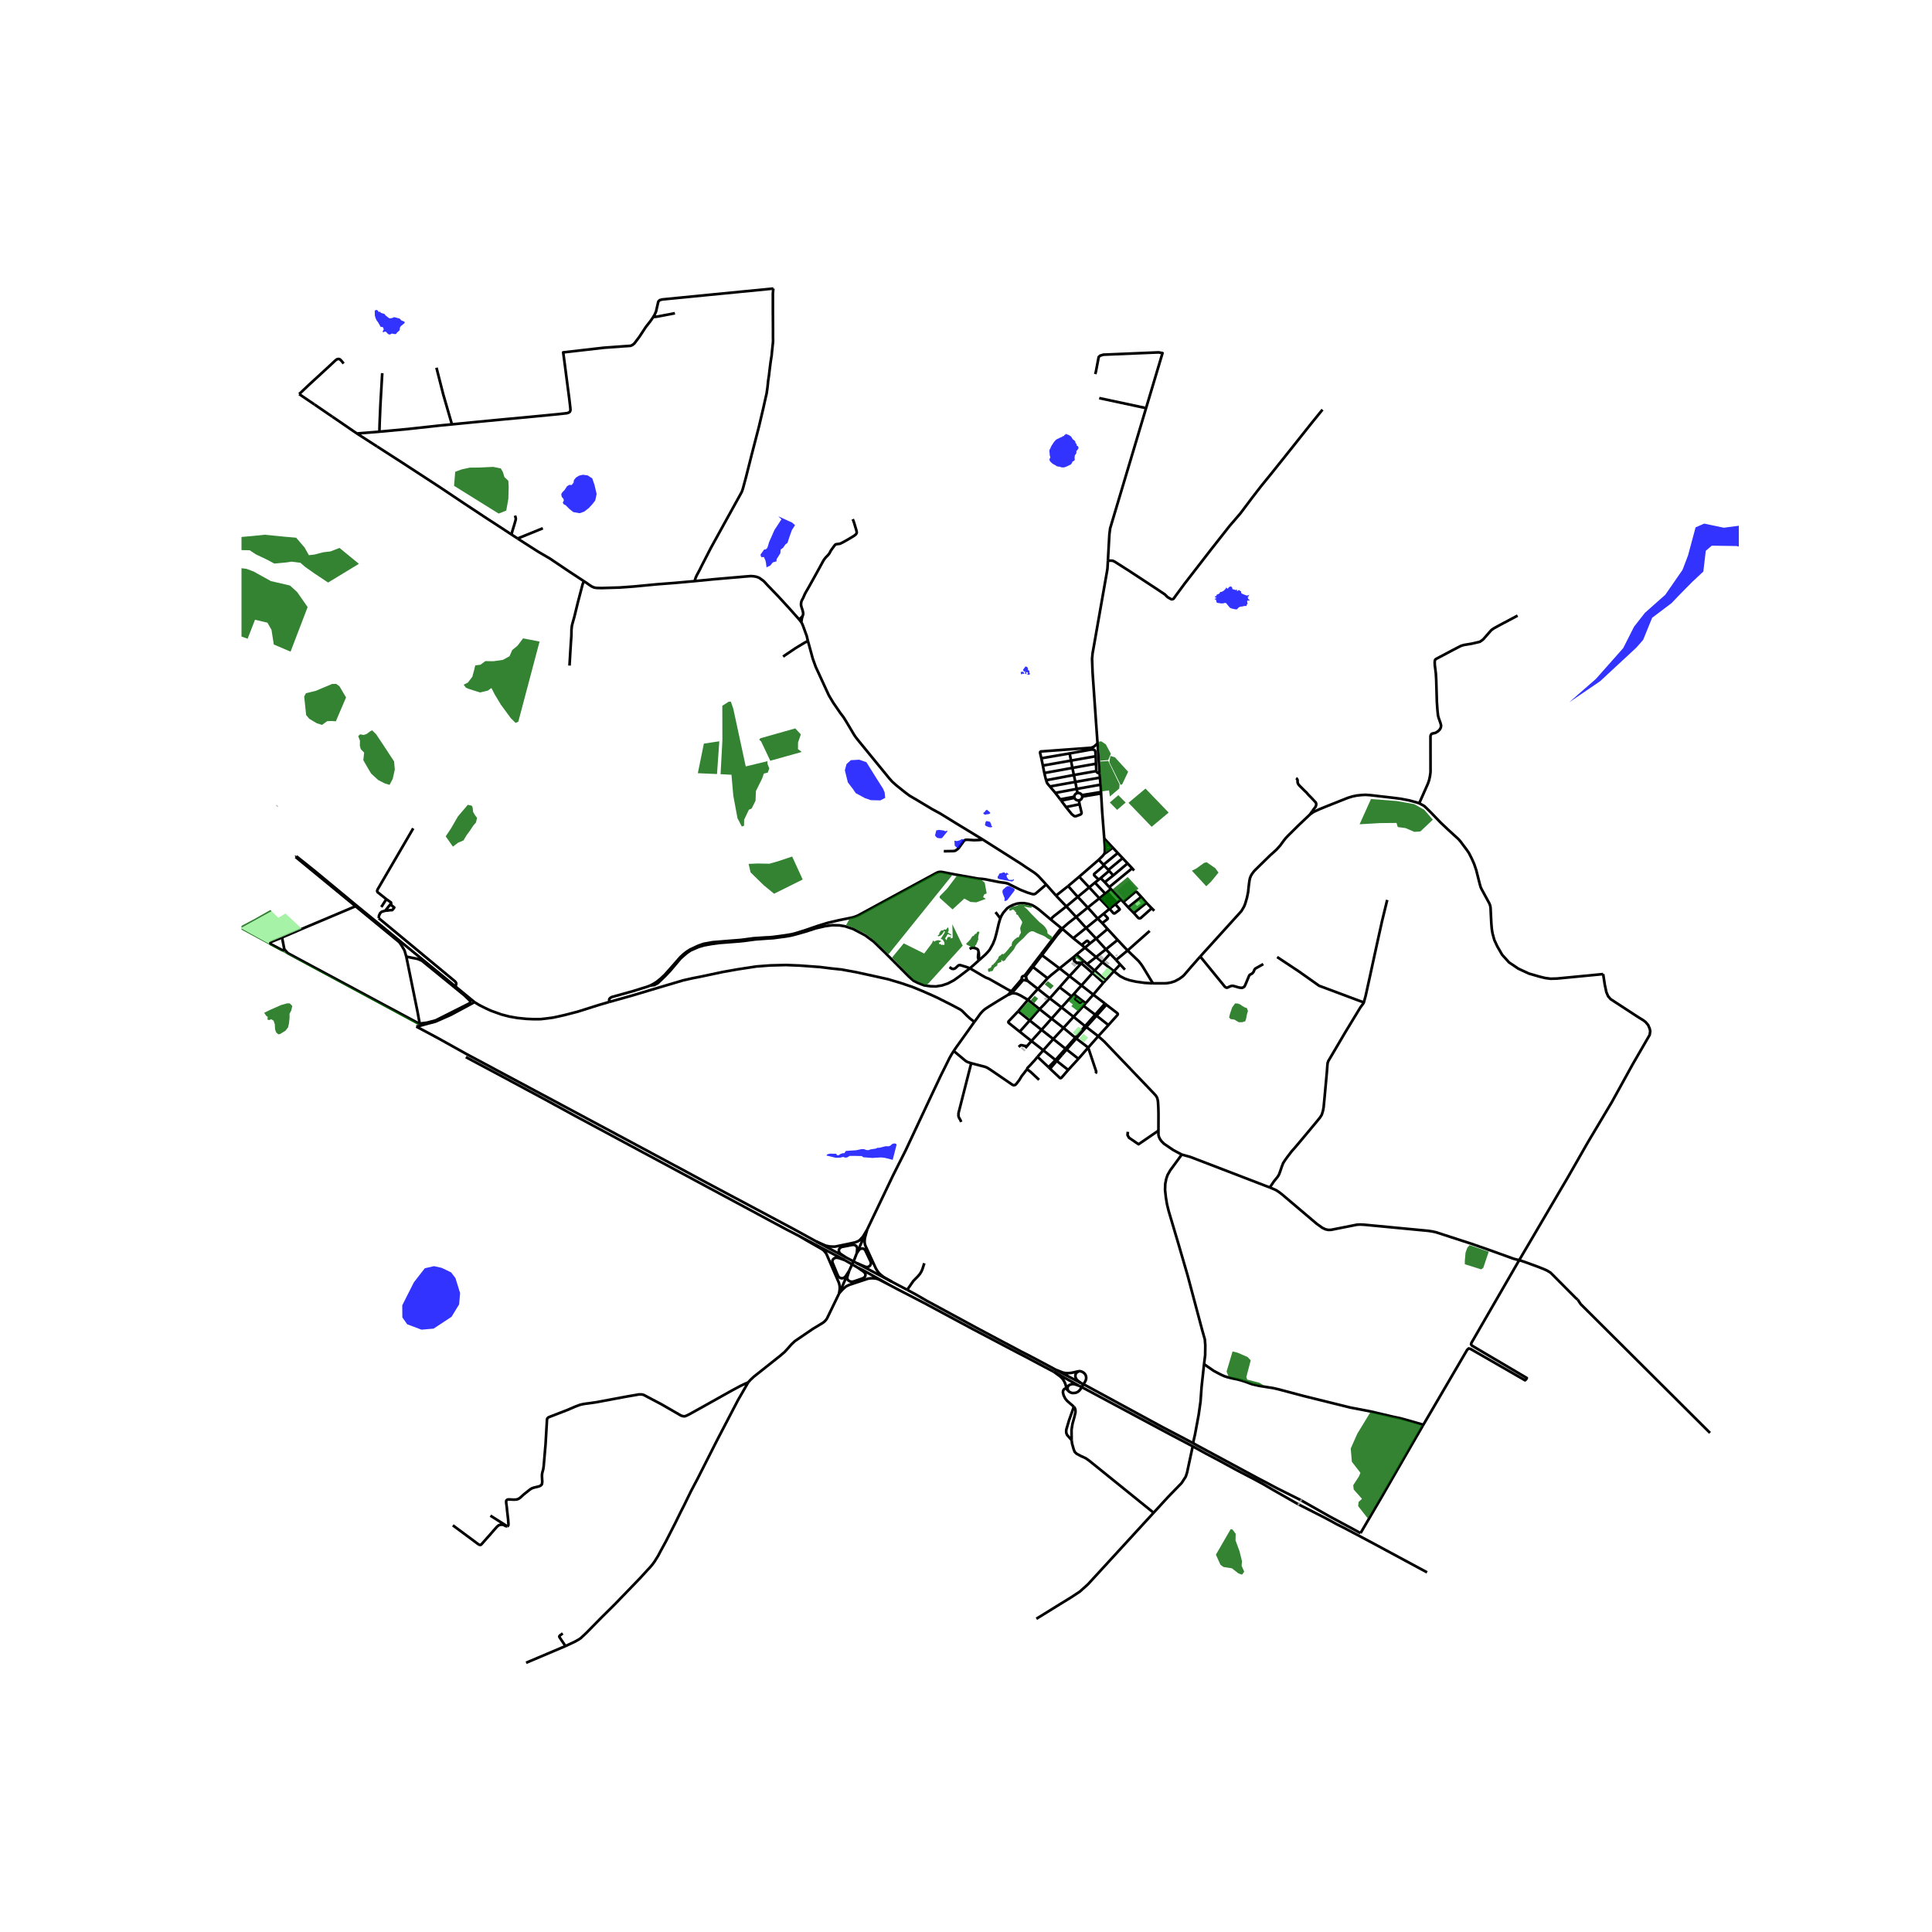 <svg xmlns="http://www.w3.org/2000/svg" width="960" height="960" viewBox="0 0 720 720"><defs><style>*{stroke-linejoin:round;stroke-linecap:butt}</style></defs><g id="figure_1"><path id="patch_1" d="M0 720h720V0H0z" style="fill:#fff"/><g id="axes_1"><path id="patch_2" d="M90 629.908h558V97.292H90z" style="fill:#fff"/><g id="LineCollection_1"><path d="m298.63 231.914-.186-.269-.643-.816M258.903 216.567l6.605-.652 12.393-1.074 1.907-.145 1.06.073.942.16 1.106.398 1.69 1.211 1.442 1.567 4.003 4.15 4.042 4.403 3.708 4.171" clip-path="url(#p454bbf1c09)" style="fill:none;stroke:#000"/><path d="m299.07 229.64-.295.344-.304.283-.67.562M409.9 289.81l-.086-1.593M409.9 289.81l.249 2.617M409.9 289.81l-9.152 1.588M489.152 302.164l.16-.232.578-.77.352-.445.25-.678.025-.49-.15-.468-1.565-1.677-1.239-1.248-.717-.842-.568-.533-1.94-1.933-.446-.521-.251-.468-.075-.56v-.585l-.251-.514-.326-.187M400.748 291.398l-9.472 1.697M400.748 291.398l.498 2.61M400.748 291.398l-.546-2.568M410.149 292.427l.175 2.732M410.149 292.427l-8.903 1.582M391.276 293.095l2.01 2.394M389.859 290.774l.33.957.398.573.69.79M401.246 294.009l-7.96 1.48M401.246 294.009l.325 1.526M393.286 295.489l1.846 2.408M410.348 295.702l-.024-.543M411.524 312.501l-.76-9.73-.416-7.069M410.348 295.702l-7.02 1.157M400.344 296.924l-5.212.973M400.344 296.924l.021.215.056.208" clip-path="url(#p454bbf1c09)" style="fill:none;stroke:#000"/><path d="m401.571 295.535-.49.17-.398.315-.256.424-.083.48M403.328 296.859l-.038-.272-.095-.26M402.086 298.274l.501-.169.405-.322.258-.434.078-.49M403.195 296.327l-.275-.379-.391-.276-.467-.143-.49.006M395.132 297.897l.339.46M489.483 302.6l2.457-1.12 1.925-.783.84-.341 7.61-3.025 1.73-.53 1.65-.333 1.66-.174 1.48-.087 1.947.137 8.53.987 2.694.348 3.178.61 2.663.724 1.052.341M597.45 363.015l-17.206 1.66-2.383.067-2.01-.262-2.173-.536-3.902-1.125-3.95-1.835-3.458-2.335-2.555-2.829-1.776-3.06-1.121-2.394-.701-2.539-.265-1.631-.171-1.988-.187-3.663-.101-2.204-.137-.82-.311-.823-2.87-5.284-.39-.827-.397-1.429-1.246-4.925-.795-2.32-.872-1.963-.584-1.138-.495-.98-.732-1.048-2.364-3.177-.639-.746-.588-.577-1.009-.896-2.29-2.103-2.78-2.612-3.902-4.055-1.558-1.537-.756-.71-1.877-1.017" clip-path="url(#p454bbf1c09)" style="fill:none;stroke:#000"/><path d="m565.561 229.422-6.558 3.482-2.368 1.305-.856.624-.873.972-2.048 2.347-.429.38-.934.639-1.387.334-1.729.391-2.96.494-1.012.327-2.742 1.414-6.511 3.449-.32.29-.1.33-.071.58.062 1.263.156 1.174.21 1.72.14 2.277.242 8.313.226 3.17.195 1.886.171.704.257.761.506 1.422.226.9-.11.776-.357.689-.663.689-.98.595-1.157.246-.374.214-.183.312-.136.432.019 12.973-.016.555-.179 1.356-.335 1.552-.498 1.408-3.186 7.187M489.152 302.164l-1.012 1.409M489.483 302.6l-.107-.194-.224-.242M489.483 302.6l-1.343.973M447.294 356.466l15.345-16.936.91-1.538.382-.877.327-1.023.452-1.56.429-2.102.242-2.343.233-1.792.21-1.03.39-.958.436-.717.732-.958 1.067-1.066 4.837-4.744 2.423-2.19 1.393-1.552 1.354-1.859.656-.818.911-.972 3.95-3.909 4.167-3.95M411.524 312.501l.214 3.202M411.524 312.501l1.674 1.785M411.524 312.501l1.319 3.154M351.732 317.234l3.66-.065.67-.145.803-.574.467-.46 1.978-2.723.507-.29.833-.03 2.305.167 1.22-.04.709-.032.8-.078.563-.093M389.89 329.637l-2.843-3.09-.92-.812-.848-.642-2.976-1.948L380.64 322l-2.052-1.298-12.341-7.83M301.08 238.867l.514 1.842 1.278 4.686.451 1.262.655 1.828.717 1.545 4.159 9.046 1.658 2.783 2.579 3.76 1.308 1.726 1.076 1.74 2.834 4.766.562.836.872 1.108 4.502 5.52 7.212 8.82 1.083 1.198 1.636 1.457 3.092 2.48 1.667 1.248 3.31 1.944 4.985 2.996 3.2 1.741 5.695 3.518 10.122 6.154M413.198 314.286l1.51 1.605M413.198 314.286l-.21 1.342M411.738 315.703l1.02.05M411.535 318.21l.14-.432.059-.32.004-1.755M413.155 315.842l1.386.175M412.833 315.987l-.791 1.903M412.998 316.015l.36.892M414.708 315.891l1.851 2.003M414.708 315.891l-.167.126M413.358 316.907l-1.316.983M413.358 316.907l1.183-.89M416.56 317.894l1.814 1.904M416.56 317.894l-5.333 4.378M412.042 317.89l-.507.32M409.48 320.41l1.526-1.508.53-.692M418.374 319.798l-5.308 4.399M418.374 319.798l1.838 1.97M409.48 320.41l-7.3 6.326M409.48 320.41l1.747 1.862M420.212 321.767l1.71 1.814M414.869 326.257l3.076-2.568 2.267-1.922M411.227 322.272l.226.275M411.453 322.547l1.613 1.65M409.45 327.822l-1.65-1.572-.085-.261.043-.276 3.695-3.166M421.922 323.58l-8.54 7.022M421.922 323.58l.736.836M413.066 324.197l.3.36M413.366 324.556l1.503 1.7M410.2 327.218l2.566-2.194.6-.468M414.869 326.257l-3.15 2.513M402.18 326.736l3.74 3.967M402.18 326.736l-4.12 3.474M410.2 327.218l-.75.604M411.718 328.77l-1.048-1.037-.47-.515M409.45 327.822l-1.397 1.104M411.718 328.77l1.664 1.832M408.053 328.926l-2.133 1.777M408.053 328.926l3.829 4.11M389.89 329.637l3.668 4.142" clip-path="url(#p454bbf1c09)" style="fill:none;stroke:#000"/><path d="m242.398 367.258.88-.472 1.34-.811 1.605-1.285 1.488-1.4 1.62-1.798 2.46-2.807 1.738-1.98 1.223-1.131 1.036-.813 1.331-.87 3.108-1.458 2.002-.696 3.303-.602 6.41-.522 3.91-.305 2.368-.298 2.609-.355 4.751-.312 1.247-.043 1.319-.135 2.209-.286 2.469-.348 2.033-.334 1.636-.413 3.59-1.117 4.417-1.53 3.87-1.197 4.223-.994 5.218-1.058 1.13-.378.887-.377 29.092-15.8.588-.259.429-.123.437-.037.622.037 5.059.958 7.882 1.414.655.116.845.054.658.052 1.21.163 5.138 1.03 2.297.297.924.261.708.38 3.907 1.926 2.764 1.088 1.722.508.576.048.53-.182 4.019-3.427M398.06 330.21l-4.502 3.569M398.06 330.21l3.59 4.033M413.382 330.602l.587.696M405.92 330.703l-4.27 3.54M405.92 330.703l3.793 4.07M413.97 331.298l3.746 3.938M413.97 331.298l-1.352 1.168M412.618 332.466l.607.649M412.618 332.466l-.736.57M411.882 333.035l-2.17 1.737M393.558 333.779l3.833 4.01M414.2 334.217l-.975-1.102M414.2 334.217l.51.551M414.008 334.868l-.082-.127.024-.18.25-.344M401.65 334.243l-4.26 3.547M401.65 334.243l3.732 3.974M425.322 334.235l1.928 2.22M425.322 334.235l-4.892 3.881M418.639 336.143l4.432-3.739.284-.08.28.083 1.687 1.828M414.71 334.768l1.283 1.362M414.008 334.868l.168.115.15-.026.163-.043.22-.146M414.008 334.868l-.356.363M409.713 334.772l3.777 3.917M405.382 338.217l2.446-1.958 1.885-1.487M417.716 335.236l-1.433 1.193M417.716 335.236l.923.907M416.283 336.43l-.627.536M416.283 336.43l-.29-.3M418.639 336.143l1.791 1.973M427.25 336.455l-4.705 3.804M427.25 336.455l1.959 2.023M415.656 336.966l-2.166 1.723M413.49 338.689l1.474 1.657.267.073.253-.055 1.698-1.309.098-.16-.045-.123-1.579-1.806M397.39 337.79l3.662 3.938M391.744 342.794l.249-.631.28-.323.693-.587.733-.562 3.692-2.901M420.43 338.116l2.115 2.143M405.382 338.217l-4.33 3.51M405.382 338.217l3.7 4.098M429.209 338.478l.965.936M422.545 340.26l1.721 1.892.425.091.393-.084 4.125-3.68M413.49 338.689l-2.211 1.842M371.012 339.925l1.766 2.325M411.279 340.53l-2.197 1.785M410.788 344.03l1.956-1.519.096-.21-.027-.174-1.534-1.596M401.052 341.728l3.695 4.087M396.101 345.779l2.018-1.763 2.933-2.288M364.685 357.996l2.508-2.226.981-1.045.686-.834 1.153-2.074.755-1.886.428-1.537.445-1.8.56-2.415.577-1.929M391.744 342.794l-4.713-3.946-1.331-.943-1.075-.595-1.434-.464-1.565-.268-1.262-.007-1.324.167-1.41.464-1.262.602-1.005.663-.731.824-.81.965-.608 1.022-.436.972M409.082 342.315l-4.335 3.5M409.082 342.315l1.706 1.716M391.744 342.794l3.816 3.13M410.788 344.03l1.97 2.18M404.747 345.815l-4.775 3.83M404.747 345.815l3.75 3.97M395.56 345.923l.386.269M395.56 345.923l-.775.787-6.862 8.969M395.56 345.923l.541-.144M412.758 346.21l3.746 4.069M412.758 346.21l-4.26 3.576M428.46 346.928l-8.228 7.29M399.972 349.645l3.155 2.522M399.972 349.645l-4.026-3.453M408.498 349.786l3.637 3.996M408.498 349.786l-2.283 1.802M416.504 350.279l-4.369 3.503M420.232 354.218l-1.776-1.857-1.952-2.082M406.215 351.588l-1.908 1.588M403.127 352.167l1.837-1.509.163-.049.208.038.88.941M403.127 352.167l1.18 1.01M364.693 354.703l-.23-.772-.394-.33-.91-.326-.819-.095-1.016.42M412.135 353.782l1.55 1.64M412.135 353.782l-3.653 2.887M364.708 357.489l-.226-.58-.004-.472.144-1.24.07-.494M364.708 357.489l.094-.892.007-.668-.054-.964-.062-.262M420.232 354.218l-4.296 3.531" clip-path="url(#p454bbf1c09)" style="fill:none;stroke:#000"/><path d="m429.637 366.46-3.716-6.15-.802-1.16-.802-.994-4.085-3.938M413.685 355.422l-2.835 3.154M415.936 357.75l-.757-.821-1.494-1.507M388.32 355.971l-.397-.292M388.32 355.971l6.54 4.912M388.32 355.971l.791-1.082 4.864-6.42 1.97-2.277M384.928 360.339l2.563-3.325.829-1.043M401.157 355.77l3.15-2.594M401.157 355.77l-.955.819M401.157 355.77l2.6 2.275M400.202 356.589l-5.343 4.294M400.202 356.589l.359.355M402.531 358.67l-.792.24-.164.025-.198-.04-.974-.712-.086-.185-.017-.158.26-.896" clip-path="url(#p454bbf1c09)" style="fill:none;stroke:#000"/><path d="m400.56 356.944-.26.896.017.158.086.185.974.712.198.04.164-.025.792-.24M364.708 357.489l-.023.507M364.685 357.996l-3.213 2.861M415.936 357.75l1.511 1.672M402.963 358.986l.458-.545.335-.396M403.756 358.045l1.385 1.235M410.85 358.576l4.268 3.359M410.85 358.576l-2.368-1.907M410.85 358.576l-2.917 3.147M447.294 356.466l9.2 11.288.383.247.265.082.25-.014.565-.259.426-.206.485-.177.411-.037.46.046 1.62.478.482.12.943.12.48-.154.444-.292.333-.569 1.443-3.461.24-.397.333-.155.63-.36.461-.535.333-.827.278-.413.351-.189 2.682-1.516M405.14 359.28l3.342-2.611M405.14 359.28l2.793 2.443M417.447 359.422l1.802 1.945M415.118 361.935l1.64-1.767.69-.746M361.472 360.857l-1.16-.446-2.341-.714-.34-.036-.352.074-.253.178-.255.223-.374.359-.233.199-.429.29-.428.109-.577-.065-.872-.617M384.928 360.339l-.366-.29M384.928 360.339l5.468 4.228M384.928 360.339l-2.72 3.55M376.894 369.448l-1.574-.845-6.63-3.764-.461-.207-.534-.19-.498-.234-1.068-.609-4.657-2.742" clip-path="url(#p454bbf1c09)" style="fill:none;stroke:#000"/><path d="m242.398 367.258 1.45-.152 1.277-.696 1.277-1.219 1.527-1.48 1.776-1.857 2.398-2.842 1.496-1.77 1.184-1.073 1.277-1.074 1.371-.928 2.897-1.248 2.088-.61 2.866-.521 2.804-.377 7.447-.58 1.962-.204 3.833-.522 3.832-.29 3.115-.203 2.15-.29 2.462-.32 1.962-.348 1.9-.493 3.49-.986 3.677-1.19 3.583-.84 2.679-.35 2.617.059 2.15.348 3.022 1.015 4.455 2.35 3.24 2.408 4.612 4.497 8.49 8.53 1.666 1.479 1.651.827 2.321.9 2.244.333 2.134.073 2.274-.363 2.166-.725 2.297-1.219 1.987-1.422 3.968-3.028M394.86 360.883l3.699 2.872M390.396 364.567l1.449-1.276 3.014-2.408M407.933 361.723l-.783.893M407.933 361.723l4.116 3.591M415.118 361.935l-3.069 3.38M429.637 366.46l-2.999-.16-3.35-.47-2.266-.501-1.721-.58-1.9-.972-2.283-1.842M407.15 362.616l-4.112 4.628M407.15 362.616l4.043 3.598M407.15 362.616l-4.187-3.63M381.778 363.693l-.381.016-.337.168-.226.287-.072.348.095.345M381.778 363.693l2.784-3.644M381.778 363.693l.43.195M398.559 363.755l4.479 3.489M402.963 358.986l-2.83 3.1-1.574 1.669M394.89 367.918l2.321-2.636 1.348-1.527M386.767 368.542l1.916-2.074 1.713-1.9M382.468 364.686l.021-.29-.09-.277-.19-.23M381.855 365.267l.275-.121.213-.202.125-.258M382.901 365.506l-.16-.323-.102-.233-.171-.264" clip-path="url(#p454bbf1c09)" style="fill:none;stroke:#000"/><path d="m381.855 365.267.373.106.354.06.32.073M381.282 365.228l.283.064.29-.025M380.857 364.857l.178.22.247.15M381.282 365.228l-3.777 4.36M380.857 364.857l-.641.7-3.322 3.891M447.294 356.466l-3.279 3.728-2.718 3.17-.639.583-1.168.838-1.636.888-1.472.475-1.421.254-.962.051-1.62.004-1.2-.015-1.542.018M403.038 367.244l4.4 3.43M400.171 370.456l1.745-1.987 1.122-1.225M394.89 367.918l4.444 3.416M394.89 367.918l-3.676 4.134M375.651 370.757l.528-.15.394-.192.345-.187M363.12 380.82l1.199-1.595.417-.595.68-.928.873-.964.834-.704 1.449-.95 3.5-2.168 3.58-2.159M375.651 370.757l1.243-1.309M400.171 370.456l-.837.878M400.171 370.456l1.085.852M407.438 370.674l4.366 3.33M407.438 370.674l-2.827 3.184M407.438 370.674l3.755-4.46M399.334 371.334l-3.727 4.084M391.214 372.052l-4.447-3.51M391.214 372.052l4.393 3.366M387.413 376.077l1.76-1.805 2.041-2.22M383.09 372.61l4.323 3.467M383.09 372.61l-3.643 4.265M383.09 372.61l3.677-4.068" clip-path="url(#p454bbf1c09)" style="fill:none;stroke:#000"/><path d="m376.918 370.228.619-.09.708.058.806.195 1.243.584 2.796 1.636M404.611 373.858l-.814.983M403.388 372.94l.487.363.736.555M411.804 374.003l.503.439M411.804 374.003l-3.653 4.145M413.085 382.018l3.44-3.845.057-.294-.179-.3-4.096-3.137M412.307 374.442l-3.658 4.072M403.797 374.84l4.354 3.308M400.086 378.942l1.795-1.987 1.916-2.114M395.607 375.418l4.479 3.524M395.607 375.418l-3.716 4.192M387.413 376.077l4.478 3.533M387.413 376.077l-3.676 4.229M379.447 376.875l4.29 3.431M380.014 384.476l-4.101-3.274-.133-.225.035-.29 3.632-3.812M400.086 378.942l4.3 3.47M400.086 378.942l-3.747 4.127M391.891 379.61l4.448 3.459M391.891 379.61l-3.734 4.184M383.737 380.306l4.42 3.488M383.737 380.306l-3.723 4.17M413.085 382.018l-4.436-3.504M413.085 382.018l-3.793 4.148M404.385 382.413l.446.317M404.385 382.413l-3.657 4.29M408.151 378.148l-3.577 4.078-.189.187M404.831 382.73l4.461 3.436M404.831 382.73l3.818-4.216M401.09 386.99l3.48-3.94.261-.32M396.339 383.069l4.389 3.634M396.339 383.069l-3.816 4.148M388.157 383.794l4.366 3.423M388.157 383.794l-3.766 4.163M380.014 384.476l4.377 3.481M409.292 386.166l-3.746 4.243M431.72 421.355l.012-6.208-.039-1.915-.054-1.174-.094-1.524-.164-.884-.194-.639-.444-.718-.888-.964-18.374-19.22-2.189-1.943M400.728 386.703l.362.288M400.728 386.703l-3.637 4.126M401.09 386.99l4.456 3.419M401.09 386.99l-3.594 4.13M392.523 387.217l4.568 3.612M392.523 387.217l-3.72 4.189M384.391 387.957l4.412 3.449M384.391 387.957l-1.612 1.868M382.779 389.825l-.678.747M379.626 390.159l.757-.649.242-.01.255.033.727.18.218.046.954.066M405.546 390.409l-3.638 4.17M408.262 400.021l.226-.327.025-.42-2.967-8.865M397.09 390.83l.406.29M397.09 390.83l-1.795 2.005M397.496 391.12l4.412 3.459M397.496 391.12l-1.784 2.041M362.062 396.263l-1.408-.444-.709-.377-4.514-3.779M323.135 458.292l9.67-20.25 1.97-3.916 2.742-5.432 9.93-21.17 3.152-6.668 2.418-4.855.799-1.621.84-1.49.775-1.227M363.12 380.82l-2.415 3.402-4.596 6.433-.678 1.008M388.803 391.406l4.569 3.633M386.66 393.83l.291-.328.925-1.047.927-1.049M390.77 397.712l-3.561-3.347-.55-.535" clip-path="url(#p454bbf1c09)" style="fill:none;stroke:#000"/><path d="m382.779 398.553.011-.275.059-.162.115-.174.313-.317.732-.74.997-1.124.288-.301.285-.301 1.08-1.329M401.908 394.579l-3.813 4.152M393.372 395.04l.45.339M393.372 395.04l-2.318 2.386-.284.286M395.295 392.835l-1.74 2-.183.204M393.821 395.379l4.274 3.352M393.821 395.379l1.891-2.218M391.327 398.27l2.296-2.681.198-.21M358.182 418.133l-.163-.47-.068-.2-.54-.894-.137-.383-.086-.295.008-.783v-.207l.078-.343 4.482-17.594.07-.202.103-.319.051-.192.082.012M382.779 398.553l-.507.49-.506.714-.99 1.24-.91 1.502-1.118 1.447-.362.348-.304.101-.308.04-.432-.145-8.163-5.584-1.16-.733-.795-.37-5.162-1.34M390.77 397.712l.557.558M398.095 398.73l-2.539 2.93-.292.146-.226-.047-3.711-3.489M387.25 402.412l-3.116-2.898-.69-.55-.665-.41M431.72 421.355l-.004 1.523.195.82.409.859.557.758.981.979 3.49 2.364 3.061 1.617M473.218 442.54l-15.354-5.912-14.331-5.49-3.124-.863M448.712 508.386l.42-3.386.047-3.64-.17-2.191-.982-3.466-5.39-20.218-3.49-11.995-3.614-12.154-.639-2.611-.405-2.466-.311-2.799.078-2.277.374-1.857.49-1.443.966-1.697 4.323-5.91M319.34 466.905l.906-1.98 2.89-6.633M323.135 458.292l-1.53 2.565-.74.798-.492.544-.747.435-1.114.407-1.635.362-4.432.921-1.27.261-1.122-.015-.95-.058-1.378-.297-3.467-1.52" clip-path="url(#p454bbf1c09)" style="fill:none;stroke:#000"/><path d="m332.345 477.653-3.092-1.776-.89-.726-.574-.5-.367-.377-.526-.743-.497-.83-3.908-8.505-.171-.559-.1-.593v-.75l.085-.9.203-.732.627-2.37M297.646 460.539l2.702 1.589 5.904 3.367.775.573.693.841.281.417 4.654 10.792.171.67.086.526.047.507-.046.76-.103.855-.066.538M297.646 460.539l15.02 7.927 2.096 1.113M173.598 393.94l11.63 6.202 17.786 9.551 11.531 6.295 6.013 3.228 11.773 6.327 6.913 3.72 6.293 3.37 18.075 9.72 14.164 7.605 8.661 4.663 6.722 3.604 4.487 2.314M304.258 462.695l-1.695-.937-6.81-3.736-33.59-17.897-5.838-3.156-23.593-12.655-23.166-12.4-35.517-18.997-10.498-5.852-8.397-4.492M304.258 462.695l11.032 5.925M315.29 468.62l-2.273-1.525-.245-.381-.137-.443-.027-.388.14-.384.273-.384.292-.244.393-.166 3.856-.754.67-.04.49.18.447.328.205.4.084.296-.018.405-.1 1.385M315.29 468.62l4 2.115M319.34 466.905l.783-1.074.222-.255.497-.223.532-.064.445.096.309.175.257.256 2.143 4.5.05.462-.085.4-.171.35-.275.32-.325.191-.415.148-.609-.03-.827-.334-2.58-1.088" clip-path="url(#p454bbf1c09)" style="fill:none;stroke:#000"/><path d="m316.455 473.602.743-1.629 1.22-2.673.922-2.395M473.218 442.54l.582.224 1.722.754 1.191.776.95.725 13.047 11.06 2.095 1.494 1.153.55 1.051.232 1.083-.036 9.596-1.907 1.254-.065 1.542.08 23.725 2.262 1.558.232 1.433.32 13.164 4.278 7.399 2.582 8.311 2.995.95.254 1.145.26M597.45 363.015l.623 4.062.576 2.683.639 1.494.95 1.103 9.892 6.455 2.344 1.457.81.632.935 1.109.577 1.356.194.921-.202 1.385-6.325 10.938-7.758 14.07-9.004 15.113-7.29 12.765-6.917 11.777-6.636 11.313-4.689 7.963M587.947 484.289l-.662-.508-9.424-9.478-1.286-.79-1.277-.573-2.103-.834-5.148-1.879-1.878-.616" clip-path="url(#p454bbf1c09)" style="fill:none;stroke:#000"/><path d="m530.247 531.3 16.512-28.244.592-.536.7.202 20.299 11.675.416-.406.238-.45-20.469-12.08-.312-.465.11-.507 17.836-30.878M316.455 473.602l-3.71 8.372M316.455 473.602l-1.27 1.984-.443.457-.514.269-.514.072-.49-.116-.421-.189-.328-.319-.475-.993-1.774-4.309-.049-.45.17-.543.31-.348.381-.26.523-.149.603.04.565.138 2.033.693M319.665 472.405l2.06 1.423.46.406.21.316.081.25.06.373-.133.526-.304.333-.358.254-.69.286-2.574.878-.611.189-.686.007-.554-.169-.46-.293-.316-.36-.122-.453.025-.473.702-2.296M319.29 470.735l13.055 6.918M332.345 477.653l5.748 3.028M331.901 479.089l2.205 1.175 10.507 5.438 18.086 9.71 17.068 8.977 2.926 1.51 6.885 3.672 3.128 1.643M312.744 481.974l.224-.272 1.042-1.14.732-.668.514-.435.639-.349.685-.304 6.855-2.27.966-.145.724-.021.84.05.842.145.818.312 4.276 2.212M319.665 472.405l2.095 1.027 10.141 5.657M278.843 515.16l.834-.93 1.245-1.167 9.885-7.846 1.566-1.349 1.097-1.175 1.52-1.74 1.238-1.153 6.667-4.544 3.706-2.243.621-.478.539-.559.442-.627 4.541-9.375M404.307 353.176l4.175 3.493M386.767 368.542l-3.866-3.036M408.151 378.148l.498.366M176.83 373.465l-7.105-5.842M155.154 382.573l1.037-.222 2.212-.595 3.925-1.044 5.748-2.539 8.755-4.708M227.058 373.385l-4.085 1.205-7.556 2.394-4.982 1.291-2.561.579-1.828.386-2.543.333-2.015.228-2.619.018-2.731-.123-3.296-.333-2.94-.509-2.938-.754-3.956-1.421-2.11-.965-2.391-1.21-1.676-1.04M314.762 469.58l4.903 2.825M143.988 335.096l-3.279-2.615-.173-.412.145-.529 13.318-22.834M143.988 335.096l-1.884 2.928M145.748 336.672l-.028-.35-.674-.474-1.058-.752M145.748 336.672l-2.173 2.722M143.575 339.394l1.019-.08.673-.117.904-.027.395-.448.365-.519-1.038-.824-.145-.707M141.16 342.18l.078-.942.462-.985.558-.474 1.317-.385M169.725 367.623l.253-.665.053-.527-.148-.312-.334-.413-28.39-23.525M110.438 319.105l7.087 5.661 15.073 12.48 37.127 30.377M242.398 367.258l-1.254.472-5.288 1.646-7.883 2.19-.623.385-.325.46.033.974" clip-path="url(#p454bbf1c09)" style="fill:none;stroke:#000"/><path d="m363.12 380.82-1.496-1.138-1.231-1.11-1.644-1.66-.463-.414-.522-.34-3.025-1.604-5.286-2.672-1.615-.75-4.137-1.821-3.586-1.477-4.378-1.481-4.746-1.419-4.95-1.108-6.984-1.521-5.483-1.002-3.661-.377-4.3-.536-7.54-.551-5.124-.204-5.827.145-5.234.392-6.916 1.059-5.515.972-8.63 1.828-2.57.493-3.568.798-9.206 2.727-9.783 2.93-6.254 1.755-2.388.65M402.321 299.732l-5.06 1.03M397.262 300.762l2.146 2.654.88.693.331.08.358-.015 1.69-.627.277-.236.144-.37-.767-3.21M402.321 299.732l-.235-1.458M397.262 300.762l-1.791-2.405M110.438 319.105l-.278.267M110.16 319.372l22.35 18.359M412.923 333.128l.223 1.91M412.923 333.128l.302-.013M411.569 333.887l1.193-.94.16.18M411.569 333.887l1.182 1.309M410.486 335.055l-.168-.19 1.251-.978M413.146 335.038l.033.287M413.652 335.231l-.24-.154-.266-.039" clip-path="url(#p454bbf1c09)" style="fill:none;stroke:#000"/><path d="m412.751 335.196.208-.12.187-.038M410.486 335.055l2.085.421M410.486 335.055l1.432 1.56M412.751 335.196l.2.22M412.57 335.476l.073-.158.108-.122M413.652 335.231l-.222.201M413.8 335.76v-.267l-.148-.262M413.43 335.432l-.124-.085-.127-.022M412.951 335.417l.09-.061.138-.03M412.951 335.417l-.078.121M413.501 335.68l-.01-.147-.06-.1M412.57 335.476l.303.062" clip-path="url(#p454bbf1c09)" style="fill:none;stroke:#000"/><path d="m412.704 336.014-.111-.172-.043-.182.02-.184M412.944 335.83l-.055-.078-.029-.107.013-.107M413.501 335.68l.3.08M413.378 335.867l.075-.074.048-.113M413.8 335.76l1.989.535M413.581 336.086l.144-.153.075-.173M412.944 335.83l-.24.184M413.254 335.92l-.15-.002-.16-.089M413.378 335.867l.203.22M413.378 335.867l-.124.054M413.254 335.92l.025.29M412.704 336.014l-.786.601" clip-path="url(#p454bbf1c09)" style="fill:none;stroke:#000"/><path d="m413.28 336.21-.285-.02-.262-.147-.03-.03M413.581 336.086l1.06 1.14M413.28 336.21l.156-.042.145-.082M415.993 336.13l-.204.165M413.28 336.21l.185 2.133M415.789 336.295l-1.148.93M411.918 336.615l1.547 1.728M413.465 338.343l.372-.291.083-.242.72-.584M132.51 337.73l-19.765 8.341M151.417 356.502l-.656-2.26-1.044-1.795-.897-1.31-16.31-13.406M112.745 346.071l-7.633 3.286M106.238 354.099l-.312-.47-.814-4.272" clip-path="url(#p454bbf1c09)" style="fill:none;stroke:#000"/><path d="m106.238 354.099-1.053-.008-4.36-2.304-.094-.395.298-.352 4.083-1.683M156.403 381.467l-.367-.077-40.051-21.493-8.695-4.68-1.052-1.118M156.403 381.467l2.777-.36 3.219-.858 12.744-6.427.089-.8-2.18-2.085-15.81-12.894-1.519-.665-4.306-.876" clip-path="url(#p454bbf1c09)" style="fill:none;stroke:#000"/><path d="m156.403 381.467-.808-4.441-4.178-20.524M376.918 370.228l.587-.64M401.256 371.308l1.123.886 1.009.746" clip-path="url(#p454bbf1c09)" style="fill:none;stroke:#000"/><path d="m401.256 371.308-.596.726-.059.147v.129l.076.103 1.684 1.306.156.041.164-.03.707-.79M444.607 537.805l.74-3.245 1.379-7.407.677-4.83.382-5.359.927-8.578" clip-path="url(#p454bbf1c09)" style="fill:none;stroke:#000"/><path d="m530.247 531.3-.133-.33-.288-.18-4.97-1.433-2.967-.812-2.718-.566-8.397-1.98-7.617-1.464-17.042-4.22-9.612-2.553-2.119-.486-2.18-.333-3.039-.5-2.578-.595-.903-.33-1.604-.602-1.683-.522-1.433-.374-1.682-.333-1.963-.486-1.122-.377-1.277-.58-2.508-1.313-3.7-2.545M224.025 602.927l5.117-5.069 9.44-9.774 2.71-2.973.827-.867.965-1.133.841-1.146 1.324-2.132.888-1.682 2.088-3.829 3.506-6.876 1.907-3.892 1.191-2.327 2.649-5.439 2.633-4.988 5.428-10.725 1.76-3.466 7.688-14.742 3.856-6.707M189.02 568.804l.242-.112.168-.214.058-.32-.117-1.87-.374-3.205-.14-1.494-.156-1.044-.078-.841.047-.435.172-.247.296-.166.366-.066 1.885.087.716-.021.483-.051.654-.225.748-.53 1.145-1.072 2.267-1.799.467-.326.413-.232.67-.225 1.877-.45.498-.224.413-.298.234-.377.11-.783-.11-2.067.023-.782.117-.653.327-1.204.172-1.139.7-8.222.546-9.296.17-.378.336-.304.475-.204 6.667-2.58 2.898-1.248 1.628-.61.85-.224 1.09-.203 2.024-.261 2.337-.341 10.998-2.06 4.845-.84 1.09.029.655.174 2.57 1.363 4.019 2.117 7.337 4.235.841.232h.499l.498-.16 1.06-.507 4.517-2.495 11.466-6.424 3.256-1.74 1.152-.552 1.706-.76M444.607 537.805l-11.388-5.975-28.203-15.315-1.795-.914-.446-.21M507.037 571.349l-2.837-1.552-8.631-4.63-10.272-5.82-.421-.233-.42-.22-8.86-4.425-3.696-1.98-2.804-1.45-2.844-1.53-19.997-10.78-1.648-.924M429.917 563.754l5.352-5.834 5.093-5.25 1.511-2.334.499-1.494 2.118-9.848M444.49 538.994l4.876 2.698 4.113 2.16 7.29 3.96 6.403 3.343 3.536 1.907 3.78 2.211 9.055 5.16.384.2.436.23 8.518 4.33 2.502 1.312 2.773 1.523 2.96 1.48 10.535 5.592 20.178 10.867M402.103 516.422l.565.267 1.958 1.033 31.367 16.805 8.497 4.467M210.74 613.449l3.408-1.597 1.426-.79.872-.587 2.056-1.929 5.523-5.62M210.74 613.449l-14.678 6.217M209.708 608.72l-1.06.798-.21.276.016.21.07.159 2.216 3.286M429.917 563.754l-17.595 19.182-6.871 7.483-3.033 2.725-3.189 2.104-4.234 2.602-8.759 5.418M507.037 571.349l7.733-13.226 11.029-19.15 4.448-7.673M398.622 280.779l-10.54 1.813M399.136 283.455l-.223-1.164-.291-1.512M408.357 281.83l-.097-1.153-.044-.468-.055-.232-.105-.232-.137-.216-.294-.125-.35-.062-.639-.003-8.014 1.44M376.894 369.448l.611.14M408.357 281.83l-9.221 1.625M408.357 281.83l.07 2.786M388.083 282.592l.56 2.713M409.027 277.05l-1.277 1.146-.585.305-.685.181-18.611 1.371-.219.192-.038.33.47 2.017M399.136 283.455l-10.492 1.85M399.136 283.455l.514 2.72M408.428 284.616l-8.778 1.56M408.428 284.616l.155 2.734M388.644 285.305l.545 2.777M399.65 286.175l-10.461 1.907M399.65 286.175l.552 2.655M408.583 287.35l-8.38 1.48M409.814 288.217l-.63-.156-.382-.24-.219-.47M389.859 290.774l-.265-.994-.405-1.698M400.202 288.83l-10.343 1.944M410.324 295.159l-7.13 1.168M400.421 297.347l.253.429.396.32.49.173.526.005M400.421 297.347l-4.95 1.01M387.923 355.679l-3.36 4.37M412.05 365.314l-.857.9M397.422 517.276l.14.378.208.34.248.24" clip-path="url(#p454bbf1c09)" style="fill:none;stroke:#000"/><path d="m400.195 524.245-1.06-.914-1.41-1.24-.724-.848-.623-1.262-.25-1.008.046-.627.185-.399.334-.351.729-.32M392.706 511.214l2.32 1.693.729.678.502.646.499.892.343.848.323 1.305M392.706 511.214l9.397 5.208M393.348 510.409l-3.42-1.845-6.924-3.66-2.398-1.203-16.665-8.865-18.658-10.12-3.801-2.204-3.389-1.831M402.072 510.997l-1.92.453-1.025.184-1.199.102-.97-.044-.97-.228-2.64-1.055M393.348 510.409l9.427 4.983M398.018 518.233l-.06-.204-.058-.227-.03-.203-.002-.273.017-.246.069-.307.174-.278.32-.292.415-.196.514-.152.526-.052.506.055.44.131 1.254.433" clip-path="url(#p454bbf1c09)" style="fill:none;stroke:#000"/><path d="m402.072 510.997.331-.011.502.101.277.109.35.17.362.247.246.225.242.272.192.355.13.379.07.36.028.385-.062.37-.106.395-.323.652-1.604 2.64-.503.618-.374.318-.315.207-.419.182-.356.098-.5.056-.402.015-.446-.055-.381-.137-.417-.207-.385-.3-.191-.208" clip-path="url(#p454bbf1c09)" style="fill:none;stroke:#000"/><path d="m402.775 515.392-.835-.64-.412-.342-.26-.272-.195-.286-.204-.412-.096-.368-.02-.315.038-.348.044-.245.084-.225.156-.239.279-.256.227-.172.491-.275M301.08 238.867l-.436-1.85-1.425-3.917-.343-.77-.245-.416M298.63 231.914l.09-.697.098-.613.074-.377.179-.587M217.68 216.642l.915.6 1.153.82.85.537.864.37.927.138 1.814.043 6.855-.203 5.063-.37 8.941-.849 6.24-.478 7.601-.683M288.209 107.534l-.097.875-.094 1.096.008.595v5.18l.047 7.313v3.323l.03.885-.046.856-.32 2.996-.085.856-.07.864-.381 2.423-.367 2.865-.28 2.387-.28 1.821-.242 2.409-.343 2.394-.311 1.313-.904 4.062-1.65 6.994-2.712 10.475-2.15 8.502-1.09 4.034-.39 1.175-.607 1.117-5.359 9.692-5.67 10.301-3.224 6.283-.857 1.726-1.184 2.213-.273.616-.241.682-.164.71M133.01 161.55l7.515 4.837M141.392 160.876l-.701.066-7.68.609M123.897 155.315l.187.128 8.927 6.108M192.915 200.69l2.103 1.37 5.585 3.568 4.33 2.525 7.369 4.962 5.378 3.527M212.24 248.036l.28-4.788.234-3.714.187-2.713.03-2.148.157-1.421.171-.754.716-2.525 1.309-5.368 1.153-4.396.623-2.386.18-.494.4-.687M299.07 229.64l.153-.378.078-.334.019-.417-.058-.333-.152-.671-.429-1.35-.156-.623v-.56l.078-.586.187-.58.546-1.016.646-1.502 1.527-2.662 1.659-2.974 2.103-3.809 1.41-2.59.397-.681.724-.915.771-.761.545-.71.507-.966.763-1.088.795-1.059.202-.17.253-.088.585-.087.68-.068.22-.07 1.082-.526 2.01-1.131 2.087-1.262.63-.515.2-.276.132-.25.027-.327-.176-.787-.245-.79-.568-1.908-.238-.7-.288-.631M111.5 146.877l3.573-3.405 3.676-3.366 3.973-3.664 2.46-2.285.484-.304.506-.08.444.109.592.544.864 1.052M111.5 146.877l5.722 3.88M142.45 139.062l-.327 5.615-.357 6.267-.28 6.66-.094 3.272" clip-path="url(#p454bbf1c09)" style="fill:none;stroke:#000"/><path d="m168.42 158.147-.53.052-3.677.349-12.198 1.334-10.623.994M162.655 137.045l2.555 10.04 3.21 11.062M243.44 118.136l-.107.176-.965 1.394-1.683 2.147-2.461 3.744-1.792 2.372-.39.348-.435.298-.569.253-.63.058-1.831.116-7.509.545-15.18 1.74.576 4.31.732 5.673.919 7.001.343 2.866.148 1.502-.101.5-.21.37-.39.232-.615.203-3.178.356-12.307 1.19-8.194.754-11.606 1.117-7.585.746M117.222 150.756l6.675 4.56M190.627 199.198l-5.664-3.71-3.35-2.162-8.567-5.659-9.393-6.282-13.6-8.865-9.528-6.133M190.627 199.198l.286-1.201.71-2.307.53-1.857.053-.29.016-.29-.039-.261-.242-.842M190.627 199.198l2.288 1.491M192.915 200.69l6.551-2.664 2.835-1.16M243.44 118.136l.54-.897.521-1.204.795-3.483.18-.377.427-.327.904-.253 17.977-1.77 23.425-2.29M291.827 244.684l4.658-3.141 2.033-1.225 1.433-.864 1.13-.587M251.527 116.731l-6.449 1.234-.92.116-.718.055M189.02 568.804l-6.261-3.966M168.762 568.449l7.913 5.859 1.515 1.134.429.236.28.065.234-.014.249-.167 2.932-3.3 2.804-3.204.608-.544.436-.203.717-.116.452.029.483.152.592.325.336.107.279-.004M344.465 470.77l-.701 2.191-.39.9-.576.928-.7.84-.795.813-.92.928-2.29 3.31M409.814 288.217l-.787-11.167M412.886 208.952l-.162 2.9-.142.925-5.424 30.783-.07.82-.109 1.13.195 5.151 1.316 18.961.537 7.428M402.963 358.986l-.432-.315M396.101 345.779l-.155.413M637.27 533.99l-48.186-47.976-1.137-1.725M399.369 536.696l-.039-3.836.358-2.24.748-2.713.358-1.603-.023-.971-.257-.674-.32-.414" clip-path="url(#p454bbf1c09)" style="fill:none;stroke:#000"/><path d="m399.369 536.696-1.667-1.893-.311-.703-.055-.587.055-.784 1.005-3.393 1.799-5.091M429.917 563.754l-24.005-19.401-1.254-.892-1.753-.805-1.65-.87-.756-.71-.413-1.117-.553-1.966-.164-1.297M395.712 393.161l-.417-.326M431.72 421.355l-7.418 5.076-3.553-2.436-.56-.987.124-1.218M427.107 152.09l6.128-20.513-1.458-.253-20.591.857-1.226.381-.511.476-1.022 5.378-.256.999M427.107 152.09l-17.454-3.728M412.886 208.952l.548-9.794.284-2.248 13.39-44.82M508.254 373.58l-2.823-1.042-13.833-5.171-7.54-5.338-8.1-5.367M516.974 335.382l-1.916 7.862-1.683 7.572-1.681 7.702-1.153 5.324-1.62 7.325-.667 2.413M473.218 442.54l1.493-2.213 1.496-1.856.467-.813.374-1 .607-1.8.546-1.42.716-1.103.904-1.247 1.542-2.03 1.418-1.596 2.975-3.54 4.97-5.961 1.261-1.567.592-.957.436-1.393.265-1.392.405-4.279.795-8.718.202-2.74.094-.784.249-.71 1.012-1.712 5.375-9.124 5.608-9.226.888-1.174.311-.479.035-.126M412.886 208.952l.745-.023.833.022.374.087.615.304 5.017 3.192 10.842 7.11 2.804 1.886 1.043 1.03.92.522.42.246h.374l.467-.174 1.012-1.407 3.147-4.265 4.627-5.978 5.14-6.645 3.926-4.99 2.991-3.802 4.082-4.744 4.237-5.644 3.458-4.483 3.801-4.672 5.842-7.298 9.113-11.462 4.144-5.107" clip-path="url(#p454bbf1c09)" style="fill:none;stroke:#000"/></g><g id="PatchCollection_1"><path d="m811.91-83.993 2.585-1.853 3.678-1.397 4.205.7 2.182.316.684 1.803.625-.004.777-2.463.28-5.224-.872-4.267 2.15-3.716 2.899-.991 1.838-.378 2.99.266 1.341-.556.185-1.737-.808-2.327-3.552-2.293-1.651-1.887-1.217-.721-.965-1.829-.84-3.371-2.088-3.338-2.587-1.244-7.227-2.24.42-1.176-4.586-1.459-.188.893-.242.312-.67.189-.506-.008-.35-.174-.086-.334.054-.283.628-1.058-4.205-1.4-.457 1.16-3.645-1.161-1.184-.174-1.217.904-1.307 4.698-.436 4.267.686 1.103-1.465 1.51-.965-.174-.405 2.496.592 2.874-1.683 1.567-1.933 1.514 1.403.344.125.87-1.123 1.166-1.153-.145-.654-1.451-3.301 1.214-7.665 3.397-8.257 3.4-2.927.75-2.275.204-1.121 1.045.498 2.119 1.651 2.35 1.309 1.046 1.744-.61 3.644-.112 3.678.635 1.526.526 1.028 1.394.344 1.679-1.776 2.96-.436 1.858-1.527 2.613-.03 2.322-1.84 1.51-.684-.552-.655.377-1.402 2.177-.124 1.277 1.028 1.742 1.432 1.422 1.682.904.095.866 1.557.726.966 1.655 2.398 3.72 1.465 4.204.28 2.99-.684 1.538-1.747 1.862-.683 2.579-.593 3.192-.56.697-.032 1.567.498.992-.28 1.592-.81.986-2.056.29-1.121-.463-.031-1.48-1.216.202-.966-.9-1.682.058-.687.876-.933 1.417-2.586 1.336-4.486 2.147-.873 1.046-2.306.99-1.246 1.303.312 1.074.062 1.566-.591 1.074-1.652.494-3.21-.261-.468-1.244-.683-.237.591 1.8-.78.469-1.338-.614.249 1.364-.623 1.016-.499 3.541-1.495 2.003-1.715 1.6-2.429.431-3.053-2.148-.779.117-2.43-1.713-.125-.929-.872-.057-.374.812-.654.377-.312 1.335.622 1.95-.123 1.156-.873 1.074-2.648 1.51-.997 1.305-2.68 2.526-3.179 2.47-2.646 1.302-.748 1.045-2.929.639-.436.784-3.022 1.654-1.433-.145-1.34-1.248-1.963-1.713-.717-.929-.373.61-2.276-.14-.748-.959.654-1.19.563-.236-1.84-.808-1.743 1.04.528 2.094.562 3.101-.591 3.687-.28 1.567.373 4.295-.374 3.135.592 1.51-.53.783-1.838.377-1.34 1.886-.934 1.51-2.307 1.688-1.681 1.36-3.927 3.283-1.65.373-3.771 3.777-1.153.755-6.23-.12-1.838.754h-1.932l-1.807 1.597-.685 1.131-1.807.552-3.147 3.714-2.025.233-1.963 1.567-2.087.058-2.026.668-3.925-.29-2.804-.175-.779-1.016-1.433-.203-2.773-1.393-2.492-1.045-1.932-2.292-3.303-1.858.063 1.654.592.581.623 2.99-.156 3.25 1.589 1.886 2.429 1.253.81 2.869-.342.986.561 1.16-1.09 2.671-2.09 2.384-3.083 2.786-2.928 1.767-1.838.55-1.902-.053-2.927 1.534-.966.319-1.308 1.539-5.11 2.466-1.87 1.654-3.8 1.597-1.527 3.163 1.868-.431.654.783 2.025-.231 4.424-1.336 5.984-1.513 4.798-.755 6.104-.547 1.87-.812 5.359.406 1.933 1.215 1.431 2.645 3.554 2.927 2.99 1.774 1.682 2.06.687 3.884.156 3.308-.593 1.132-3.023 3.14-1.4 1.62-.343.87-.997.058-.187.755.497.122.374.522 2.617.32 2.587 2.402.873 1.422.249.987 1.121 1.218 1.651.871.966.929 1.62 1.015 1.87 1.103.592 1.161.935 1.48.342 1.48-.53 1.77-.186 2.67-1.153 3.077-.841.783-.094 1.219-.685 1.044-.623 2.728-.062 1.538-.935.697-1.216.348-.624.615-.154 1.126-.312.61.717 2.409-1.371 3.279 2.024 4.155-.684 1.474.374 1.132-.78 2.67-.56.522-.312 1.654-1.37 2.06-1.217 2.966-.622 2.693-1.433 2.786-1.121 1.103-1.34 1.45v1.684l1.058 1.892 2.431 1.677 2.493 2.264 1.962 1.827 2.275.726 1.992-.197 1.403-.842 1.683-.702 1.058-.023 1.651-.58 1.81-.21 1.401.378.56 1.48-.56 2.785-1.09 1.684-1.248 1.195-2.055.4-2.773.726-1.807.61-2.555-.088-1.777-.226-1.714.493-1.899 1.736-1.34 1.334-.093 2.002.218 2.148 1.215 2.495.437 2.931-.593 2.873-1.59 1.834-2.366 2.083-1.558 1.306-1.931.754-1.495 2.286-1.221 2.5-3.768.71-5.809.77-7.343-1.537-3.197 1.401-2.792 10.384-2.068 5.445-6.427 9.289-7.61 6.747-4.035 5.155-4.035 7.97-10.142 11.455-10.005 8.76 11.56-7.876 13.52-12.55 2.487-2.844 3.364-8.248 7.245-5.453 2.726-2.865 5.013-5.084 4.09-3.816.906-7.728 2.236-1.911 9.195.132 4.531 1.028 5.786-.19 3.985 1.968 1.342 2.51 4.478 2.62.399 2.217-3.658 7.974-6.835 13.688.607 2.995 3.273 1.905 1.404.653 3.675-.106 1.07-.69-1.92-4.905 2.306-2.751-.338-4.113 4.18-9.25 2.465-6.106.191-4.088-2.778-3.688-3.815-2.535-2.039-6.022 1.04-2.515 1.152-2.582 1.06-2.234 1.121-2.264.935-1.596.189-1.92-.376-1.504-1.151-1.95.467-2.263 1.37-2.113.747-.29 2.524-.087 3.397-.731 3.114-1.068 4.333-1.37 2.274-1.16 1.495-1.973 2.678-2.665 1.372-.789.778-1.59.75.052-.593-1.654-1.87-2.466-.655-1.068-2.335-1.283-1.838-2.38-.873-1.799-1.37-1.943-.532-1.243.094-2.147.001-3.604 1.962-1.707 1.216-1.282.935-1.741-.218-2.525-1.184-1.567-.75-1.62-.559-.44-.374-2.177-1.34-3.68.373-.87-1.494-4.794-.436-1.886-1.838-1.683-1.247-1.77-.936-1.968.374-2.583.843-3.256 1.308-2.234 1.744-1.707 2.15-1.857 1.278-1.05.623-.987-1.308-1.422-2.243-2.09.03-1.277-1.59-2.81-.997-1.682-1.836-.993-1.153.203-.53.726-1.308-.232-1.091-.9-.843-1.184.374-2.09 1.215-1.683 1.62-1.857.407-.934.156-1.277.685-.494.5-1.654-.593-2.728-.903-1.654-1.745-.464-1.153-1.422.31-.691-1.12-3.458.092-1.33-.53-1.365-.777-2.906.56-.61-.124-1.248.498-1.915v-1.248l.53-1.538.809-1.592.032-1.02.966-1.364 1.37-1.737 1.37.232 1.56-.266 1.026-.924-.031-2.35-.84-1.427-.063-.605 1.37-1.538.096-.643 1.308-.261 4.705-.262 1.744-.55 4.33-.262 3.489-.344 2.056-.61 1.745-.115 1.9-1.22.841-.87.374-2.235.686-1.654.874-.44.187-1.016 1.057-.837.748-.465.033-1.136 1.121-1.044.998-1.858.932-1.563 2.306-2.206 1.84-2.47.84-.316.56-1.306 1.59-.643 1.277-.837 3.77-2.293 1.497-.584.716.174.997-.842 1.587-.808.343.203 5.764-2.816 2.058-1.02.497-.75 1.433.03.467.29h2.648l1.996.75 1.682.348 1.9.73.81-.295.562-.61 1.745.958.217.64 1.029.638 1.275.497.657.518.995-.17 2.276.345.497 1.252 2.804 1.132 2.026 1.475 1.557 2.182 1.279 1.272.715 2.878.406 3.13-.25.725.094.552.498.266.156 3.71-.062 1.829-.498 1.393.405 2.35.187 1.8.53.464.28 1.51 1.712.526.843-2.268.87-1.447.563-1.368 1.587-1.534 2.12-1.775 2.867-1.335 1.026-.692 1.34-.494 1.964-.323 1.681.005.623-.465-.311-2.351-2.086-1.92-1.56-2.288-1.182-2.181-.531-2.782.093-2.032.436-.464-.715-.73.187-2.322-.591-2.35.372-2.463-.187-3.164.218-2.699.407-2.036 1.215-2.264 1.838-1.161 1.807-.754 2.555.522 2.212-.348 2.835.87 2.056-.406 1.4.15 1.62-.378 1.685.722 1.244-.286-.685-1.045-.84-.44-.716-1.829-.5-.14L794.9-4l-.313-.228.81-.929.125-.957-.062-.842.186-1.538.563-.47 2.96-.87.933-1.186.78-.874.872-1.277 1.65-2.202 1.153-1.306 1.528-1.543 1.338-.663 2.245-.527 2.336.116 3.178.407 1.714.174 1.868-.373 1.465-1.398.653-1.766.312-1.741-.56-1.137-.248-1.48-1.434-1.044-2.368-.987-1.059-1.161-1.215-2.38-1.308-3.628-.374-1.916.372-1.97 1.246-1.8 1.683-1.48 2.15-1.015.188-1.108-1.746-2.172-1.526-2.123-.093-1.974 1.058-2.057.498-2.205.688-3.314 1.681-2.583 1.65-1.94 1.684-1.398 1.029.464 1.15-.198 1.311.111 1.34-.29-.158-1.33-.684-.934-1.403-2.434-1.06-1.916-1.462-1.484-2.524-.523-1.931-.754-1.278.116-3.055-1.36-1.961-1.398-.937-2.172-.404-1.48.531-1.747zM353.004 309.935l-1.94 2.392-.727.091-1.115-.18-.776-.858.485-1.942.63-.09.348-.08 1.851.256.48.255.861-.214zM322.897 284.065l4.169 6.682 2.036 3.205.582 1.355.194 2.031-1.794.949-3.539-.09-2.23-.768-3.394-1.85-1.066-1.536-1.89-2.483-1.116-4.515.63-2.303 1.6-1.445 3.151-.18zM378.014 331.982l-2.279 2.997-.363.46-.43.247-.356.087-.184-.043-.071-.072-.015-.255.107-.295-.097-.546-.623-1.524-.139-.87.209-.647.51-.392.393-.38.326-.25.5-.232.335-.044.393.074.639.294.335.213.304.115.45.255.202.378zM377.944 327.967l-.778.561-4.769-.91-.527-.258-.1-.678.3-.304.377-.817 1.004-.258.402-.163h.527l.15.21.377.234.15-.397.503.303.376.42-.627.024-.201.49.175.539.402.584.327.35.903.024.552-.047.232-.237zM296.291 195.727l-1.165 1.787-.892 2.49-.754 2.3-.823.638-.822 1.213-.892.639-.137 1.405-1.371 2.17-.069.831-1.37.383-.892 1.15-1.44.702-.206-1.66-.205-.894-.55-1.277h-1.028l-.274-.894 1.371-1.916.652-.058.583-.64.617-2.074 1.988-4.502 2.605-3.96-1.165-1.149 5.176 2.363zM334.159 426.493l-1.474 5.745-3.017-.766-1.268-.128-2.023.096-1.2.096-3.428-.256-.583-.446-2.64-.064h-1.85l-.926.542-.617.128-.96-.287-1.097.287-1.577.032-2.126-.51-1.37-.32.24-.415.925-.287 2.502.032.172.479.686.095.616-.446.823-.32.686-.032.583-.83 3.805-.255 1.988-.415h.994l.755.32.96.063.548-.255 2.194-.35.549-.288.548.032 2.468-.607 1.166.032.617-.255.617-.575.651-.223h.549zM359.403 312.96l-2.182 3.115-.581-.136-.825-.767-.145-1.896.921.18 1.018-.27.873-.497zM149.906 486.447l.039 4.506 1.805 2.575 5.34 2.004 4.495-.394 6.685-4.4 2.843-4.649.345-4.22-1.729-5.58-1.613-2.11-3.496-1.681-2.881-.644-3.42.786-4.071 5.222zM461.633 219.813l.413.31.519.347-.027.509.48.346.785.323.905.322.812-.285.04.173-.186.075-.187.36.173.21-.333-.074-.04.223.107.111.026.484.373.136.16.273-.093.149-.107.099-.373-.162-.239.125-.067.26.134.744.093.21-.266.087-.147.124.04.248-.12.335-.399-.075-.6.075-.492.136-.599.062-.652.198-.452.422-.32.409-.679-.025-1.344-.31-.559-.248-.413-.446-.598-.731-.44-.558-.532-.124-.32.161-.904.074-.626-.098-.719-.088-.373-.148-.146-.186-.04-.397-.16-.496-.266-.099-.28-.012.214-.285.333-.063.185-.173-.16-.198-.212.087-.146-.199-.014-.173.147-.236.306.038.133-.248.013-.286.572-.21.493-.286.306-.545.453-.012.466-.223.506-.335.319-.347.359-.41.12-.408.173.26.253.248.226-.075.173-.235.133-.248.333-.124.346-.149.306.112.2.236.08.198.067.396.239.186h.213l.213-.012.12.087.212.087.214.16.239-.309.24.136.093.15-.16.222.173.137.173-.112.08-.136.133.024zM367.863 301.81l1.023.886.074.087.052.13-.047.191-.179.168-.273.093-.38.093-.352-.013-.193.063-.18.086-.153.025-.166-.025-.193-.111-.346-.15-.073-.136-.007-.13.053-.155.606-.508.033-.136.153-.18.392-.312.05-.01.058.008zM367.398 306.193l.066-.11.113-.073.118-.046.343.099.746.178.146.046.07.05.05.083.077.29.083.082.08.125.08.156.023.246.012.256.042.09.3.315.042.105-.026.1-.054.023-.085-.007-.12.016-.115.087-.076.029-.383-.029-.43-.06-.22-.071-.637-.276-.468-.272-.08-.09-.02-.125.013-.162.098-.24-.019-.218.006-.078.058-.152zM380.473 250.405l.066.026.09-.072.063-.038.084.066.07.024.071-.066.07-.033.062.055.188-.08.083.058.084-.028.015.099-.003.109.198.25.05.155-.012.217-.05.055-.092-.08-.162.038-.167.088.094-.114-.038-.052-.002-.058-.061-.006-.04.053-.062-.003-.07.034-.044.078-.04.022-.085-.04-.064.075-.068.044-.099-.002-.06-.02-.053-.063-.047-.105.066-.207-.042-.098-.066-.08-.002-.071.034-.143zM381.37 249.447l.266-.371.286-.335.066-.192.133-.112.28-.043.5.236.006.173.093.205.14.061v.199l-.067.18.033.18.107.148.147.012.052.1-.046.055.267-.018-.014.397.02.179-.027.143.033.136.154.161.033.137-.073.142-.067.093.04.174-.073.006-.073-.044-.107.013-.153-.006-.126-.019-.28-.08-.146-.093.186-.211.087-.149.1-.086-.054-.162h-.233l-.073-.136-.206-.043-.16.055-.033.105.073.093-.06.081.047.124.1.031-.054.075.107.068.033.08-.126.019-.2-.025h-.08l-.033-.161-.053-.044-.08.025-.12-.05-.06-.117.06-.087.127-.099.02-.161-.094-.118-.053-.05.086-.13-.013-.105-.18.136-.126.081-.086-.056-.08-.118-.16-.198-.126-.21.01-.107zM401.667 167.428l-.186.328-.108.148-.211.1-.06.217.067.199-.04.209.033.162-.205.38-.298.404-.096.097-.054.342-.038.666.019.281.048.25-.048.24-.131.193-.32.211-.396.193-.075.298-.247.448-.318.34-.772.351-.363.21-.37.141-.462.206-.63.162-.468-.002-.643-.12-.508-.211-.227.06-.41-.12-.355-.085-.246-.149-.133-.161-.775-.37-.603-.437-.583-.561-.182-.238-.124-.28-.043-.278.056-.26.097-.223.19-.188-.029-.195-.078-.231-.15-.632-.02-.526-.075-.578-.023-.515.145-.445.205-.317.22-.582.262-.49.622-.965.402-.56.471-.511.237-.209.557-.299.573-.244.344-.217.513-.156.316-.238.257-.108.059-.117.206.065.153-.18.095-.23.334-.17.264-.244.358.227.564.158.264.158.282.21.198.132.263.096.029.21.207.334.376.543.565.438.33.308.009.429.241.35.229.281.057.35-.113.211.227-.002.182.089.174.176.113.21.047.296-.047.218-.047.185zM217.22 176.93l1.73.222 1.76 1.111.836 2.418.805 3.418-.507 2.389-1.014 1.333-1.402 1.53-1.7 1.305-1.701.611-2.357-.417-1.462-1.167-1.432-1.417-.776-.389-.268-.639.387-.666-.119-.64-.686-.833-.149-.972.418-.695.805-.806.955-1.445.835-.5.865.083.746-.972.06-.806.776-1 1.163-.723zM139.68 116.252v.722l.015.653.313 1.028.388.806.343.417.432.695.746 1.347.299-.125.522.181.179.458.104.362-.328.472-.06.514.388-.014.432-.222.359.056.298.347.597.597.507.125.313-.083.477-.292 1.223.236.478-.167.238-.444.493-.389.537-.556-.015-.542.179-.542.313-.43.433-.32.843-.698.12-.444-.478-.279-.85-.333-.373-.486-.283-.195-1.596-.444-.448-.07-.507.278-.612.125-.567.042-.551-.389-.895-.708-.373-.528-1.104-.348-.433-.208-.09-.361-.07.01-.06.087-.116.066-.179.018-.16-.063-.146-.18-.03-.136-.164-.177-.238-.15-.238-.069-.262.038-.227.15-.142.208-.011.202z" clip-path="url(#p454bbf1c09)" style="fill:#00f;fill-opacity:.8"/></g><g id="PatchCollection_2"><path d="m554.811 466.463-2.04 6.04-.792.553-6.08-1.908v-1.353l.264-2.954.661-1.845.843-.963zM126.507 255.747l2.452 4.163-3.799 8.905-1.643-.125-1.589.075-1.912 1.38-1.994-.627-2.773-1.656-1.159-1.38-.727-6.898.646-1.229 3.745-.928 3.959-1.68 2.101-.878h1.481zM169.219 181.05l.42-5.215 2.36-.887 3.048-.675 3.619-.035 5.142-.248 2.21.461.61.106.76 1.313.61 1.951 1.429 1.331.152 2.182-.133 4.612-.78 4.328-2.84 1.118zM133.878 275.36l-.381-1.028.724-.674 1.295.248 1.104-.355 1.258-.957.8-.426 1.485 1.454 2.514 3.76 4.19 6.386.267 3.015-.762 3.44-1.18 2.271-1.79-.532-2.477-1.277-2.628-2.412-1.714-2.909-1.181-2.057.304-2.838-1.257-1.277-.342-1.313.038-1.88zM193.163 268.947l7.918-29.85-6.14-1.205-2.048 2.71-1.993 1.655-1.023 2.308-2.478 1.354-3.502.502-3.017-.05-1.831 1.354-1.94.251-.485 2.007-.592 2.208-1.67 2.207-1.563.753.863 1.153 1.13.452 4.095 1.305 2.909-.703 1.347-.953 1.185 2.308 2.316 3.863 3.717 5.066 1.778 1.757zM80.384 243.45l5.71-12.243 1.994.954.646 1.003-1.13 3.211 4.686 1.655 2.747-7.074 4.633 1.104 1.509 2.66.861 5.468 6.25 2.659 6.356-16.607-3.879-5.568-2.693-2.459-7.11-1.655-3.18-1.756-3.232-1.806-2.693-1.004-2.747-.351-9.105 18.463 4.633 2.006-.646 1.054-1.455 1.656-1.831.25-2.317 6.272 1.886.853-.755 1.756.45.319zM62.05 197.177l-1.24 1.154 1.293.954 2.586 1.304 3.07 1.003 2.586 1.305 2.91 1.957 2.262 1.455 2.855.1 3.825-.35 4.471-1.054h2.316l4.04.05 2.371 1.555 4.31 2.057 2.532 1.354 4.363-.4 2.1-.302 3.233.402 1.67 1.454 3.61 2.56 5.063 3.361 11.475-6.974-7.219-5.92-3.394 1.304-2.64.301-3.286.853-2.1.25-1.563-2.809-3.178-3.713-4.04-.35-7.704-.753-4.363.451-4.58.402h-3.716l-2.748-2.308-2.963-2.96-3.447.803-1.455.802-.808-.953-1.454.2-8.135.854-.7-.402zM174.338 299.935l-3.657 4.29-2.62 4.533-1.96 2.923 2.68 3.835 1.958-1.475 1.987-.831 1.123-1.904 1.239-1.69 1.353-2.011.922-1.046.432-1.77-.75-.965-.72-1.207-.2-1.744-.346-.643zM413.82 281.72l-.39 2.33 4.182 8.445.612-.23 2.203-4.66-4.913-5.375zM409.417 276.406l.494 7.11 3.088-.267.978-2.354-1.863-3.494-1.694-1.129zM409.899 283.795l.794 11.15 2.593-.4.339 2.282 3.492-2.961.117-1.529-4.235-8.76zM82.327 341.9l-.298.255 73.9 39.906.173-.375-.346-.322L99.79 351.4l-9.97-5.514 11.422-6.283-.496-.48-5.715 3.24-6.084 3.239zM510.924 297.778l-4.239 9.404 7.721-.446 6.025-.052.48 1.527 2.911.395 3.262 1.407 2.247-.155 4.644-4.375-3.206-3.707-3.759-2.11-6.486-1.15zM354.854 326.183l-23.71 29.447-5.564-5.25-3.06-2.402-4.532-2.265-2.69-.944 1.437-2.608 1.64-.343 2.156-.927 28.397-15.512 1.569-.334 1.718.29zM459.335 503.652l-2.227 7.485.725 1.818 7.085 2.077 2.09.729 3.248.58.543-.158-1.48-.886-4.497-1.15-.353-.961 1.644-6.234-1.168-1.227-3.75-1.63zM458.644 569.852l-5.512 9.528 1.693 3.765 1.167.84 3.085.474 2.465 1.909 1.335.455.809-1.121-.978-2.189.15-1.664-.922-3.748-1.505-4.098.076-2.4-1.186-1.593zM356.687 326.253l-3.704 4.908-2.8 2.866.036.617 4.773 4.273 4.385-4.05 2.303 1.27 2.175.137 3.538-1.304-1.032-.634.405-.978.94-.413-.737-4.032-1.539-1.244zM510.691 526.323l-4.869 7.976-2.447 5.524.426 4.929 3.192 4.136-.585 1.363-2.102 3.245.186 1.61 3.087 3.467-1.278 1.164-.16 1.536 3.605 4.61 10.523-17.688 9.666-16.974-9.16-2.793zM272.365 261.477l.911 2.645 4.64 21.5 8.077-1.94.052 1.043.652 1.65-.574 1.553-1.46.364-.65 1.869-2.294 4.61-.156 3.64-1.459 2.912-1.016.438-1.772 3.736-.026 2.233-.834.29-1.616-3.105-1.564-8.397-.677-7.79-4.065-.217.677-12.547-.026-12.934 2.346-1.505zM262.308 277.127l-2.243 11.02 7.14.315.86-12.207zM444.184 324.494l5.353 5.782 1.75-1.656 2.81-3.431-1.179-1.63-3.233-2.231-.968.257-2.874 2.068zM278.992 321.95l.72 3.156 4.864 4.754 3.906 3.208 10.658-5.3-3.924-8.561-5.344 1.784-3.132.893-4.362-.085zM282.944 275.673l.704.631 3.413 7.208 11.727-3.277-1.407-1.068.026-2.45 1.042-3.034-2.085-2.232-13.003 3.688zM368.783 362.18l.302-.21.564-.053.34-.175.206-.491.395-.684.283-.263.508-.227.264-.28.094-.386-.114-.193.377-.28.47-.211.453-.175.225-.106.057-.35-.057-.316.132-.157.188.42.358.176.527-.228.301-.21.094-.246.414-.596 2.748-3.207.434-.912.451-.701 1.017-1.051 1.637-1.49 1.412-1.543.772-.649.678-.315.79.018 1.299.648 2.54 1.034.604.35.696.526.96.544.583.018.433-.614-.282-.631-.866-.561-.678-.543-.15-1.122-.79-1.262-.716-.754-1.412-1.122-3.313-3.365-1.298-1.437-1.149-.964 1.789.35 1.072.123.114-.544-1.356-.368-.979-.245-.997-.105-1.167.07-.697.245-.828.35-.715.07-.584.071-.884.719-.208.263-.038.263.151.28h.301l.34-.105.338-.263.302-.053.225.088.113.175.132.158.3-.018-.036.193.037.298.377.106.094.21-.188.245.244.35.546.316.263.474.829 1.209.451.701.02.438-.17.491-.226.49-.264.755-.075.543.132.508.075.579.094.333-.47.771-.32.806-.245.14h-.339l-.3.246-.697.526-.66.736-.225.28-.207.806.018.527-.62.42-.452.63-.64.772-.828.912-.546.455-.301-.105-.34.053-.526.579-.377.087-.282.456-.113.403-1.186 1.63-.452.368-.244.42-.358.088-.226.193-.038.316-.132.297-.3.281-.32.105-.47.193-.114.421.056.578.302.21zM464.675 375.668l.399 1.116-.426 1.413-.266 1.511-.32.893-1.117.347h-1.331l-1.57-.967-1.492-.223-.506-.62.4-1.537.745-2.156 1.091-1.512 1.012.05 1.065.445.532.422 1.065.62zM364.99 347.407l-.347 1.253-.12.867.08.607-.199.31-.133.508-.28.533-.12.434-.372.409-.12.434-.253.223-.386.037-.533-.037-.372-.013-.452-.371-.48-.26-.452-.162-.413-.483.692-.632.932-1.016.706-1.153.518-.149.48-.669.492-.136.146-.323.214-.371.412-.075.173.062zM426.892 293.878l-6.336 5.301 8.632 8.946 6.336-5.301zM416.776 296.334l2.723 2.756-3.177 2.722-2.724-2.756zM336.804 351.559l-4.366 5.305 7.906 8.205 4.472 2.057 1.066-.496 12.884-14.203-3.86-7.982.133 5.106-.826.149.16-.744-.426.273-.639-.075-.266.421-.32.844-.532-.72.639-.941.24-.52.32-.1 1.09.496.027-.322-1.331-.819.346-.57v-.644l-.24-.793-.399.57-.399.446-.639-.149-.293.372h-.772l-.718.942-.027.57-.586.397.267.347.639-.248.638-.446.56-.794.266-.545.32.199-.108.446-.345.594-.56.844-.558.892.639.148.718 1.042.08.644-.186.447-.64-.174-.292.198-.32-.397-.559-.024-.106-.347.32-.422.452-.099.053-.248-.852-.297-.612.025-.692.247-.452.298-.133-.422-.373.124-.133.521-.32.52-2.742 3.644zM104.323 385.376l2.067-1.257.97-1.257.338-1.493.21-2.003v-1.611l.634-1.14.38-1.728-.97-.982-1.098.04-2.152.627-4.008 1.768-2.236 1.1.717 1.1.591.394-.084 1.02.633.198.759-.315.886.55.464 1.375.085 1.886.421 1.1.76.707z" clip-path="url(#p454bbf1c09)" style="fill:#006400;fill-opacity:.8"/></g><path id="PatchCollection_3" d="m407.98 362.133 3.716 3.082-.405.478-3.722-2.995z" clip-path="url(#p454bbf1c09)" style="fill:#90ee90;fill-opacity:.8"/><g id="PatchCollection_4"><path d="m412.154 317.63 2.174-1.564-2.466-2.868.18 3.982zM417.067 335.698l.371-.298-3.416-3.637-3.846 3.088 3.377 3.649.465-.345-.067-.248 3.08-2.528zM401.74 376.865l-2.5-1.881.583-.662-1.573-1.206 2.053-2.247.593.625-.588.776.043.268 2.137 1.672.206.016.16-.17.69-.655.78.61zM421.04 338.204l1.595 1.522 4.338-3.258-1.596-1.864zM386.945 376.273l-3.193 3.351-3.738-2.742 3.193-3.554z" clip-path="url(#p454bbf1c09)" style="fill:green;fill-opacity:.8"/><path d="m402.61 373.563.21-.096.319-.4-1.778-1.386-.493.574.017.08 1.574 1.187zM403.375 358.089l-.217.28-.2.017-1.343-1.134-.271.029-.53-.466-.025-.09.006-.09.277-.292.067-.04.096-.038.12-.023 1.984 1.673.042.101z" clip-path="url(#p454bbf1c09)" style="fill:green;fill-opacity:.8"/></g><g id="PatchCollection_5"><path d="m425.114 336.625-1.36 1.047-.706-.804 1.32-1.108zM420.737 328.122l-4.29 3.69-.012.148 2.472 2.855.219.057 4.181-3.544.024-.192zM411.937 364.648l2.584-2.812-1.77-1.328-2.407 2.786zM401.132 385.971l2.103-2.35-1.377-.994-2.081 2.195zM403.715 385.307l1.818 1.384-1.554 1.713-1.75-1.385z" clip-path="url(#p454bbf1c09)" style="fill:#90ee90;fill-opacity:.8"/></g><g id="PatchCollection_6"><path d="m424.28 331.144-5.542 4.8-4.121-4.504 5.648-4.616zM385.441 373.85l1.42-1.702-1.277-1.025-1.465 1.62zM390.508 365.642l-1.192 1.195 2.24 1.793 1.14-1.256z" clip-path="url(#p454bbf1c09)" style="fill:#006400;fill-opacity:.8"/></g><path id="PatchCollection_7" d="m89.82 345.886 11.421-6.283 2.5 2.425 2.662-1.594 6.045 5.667-12.66 5.3z" clip-path="url(#p454bbf1c09)" style="fill:#90ee90;fill-opacity:.8"/><g id="PatchCollection_8"><path d="m102.79 300.199.266-.267.648.561-.267.267zM483.977 559.859l.667.35-.59.97-.666-.35zM484.726 558.637l.66.335-.54.923-.66-.335zM380.44 390.689l.494-.48 1.296 1.152-.493.48zM399.963 358.34l-.835.836 1.39 1.206.836-.836zM412.278 357.98l-.592.647 1.257.999.593-.646zM410.611 358.02l.85-.92-1.125-1.197-1.01 1.09zM389.716 371.538l-.688.75.888.653.662-.827zM416.251 355.632l-.678.521.295.193.088.165.663-.509z" clip-path="url(#p454bbf1c09)" style="fill:#a9a9a9;fill-opacity:.8"/></g></g></g><defs><clipPath id="p454bbf1c09"><path d="M90 97.292h558v532.617H90z"/></clipPath></defs></svg>